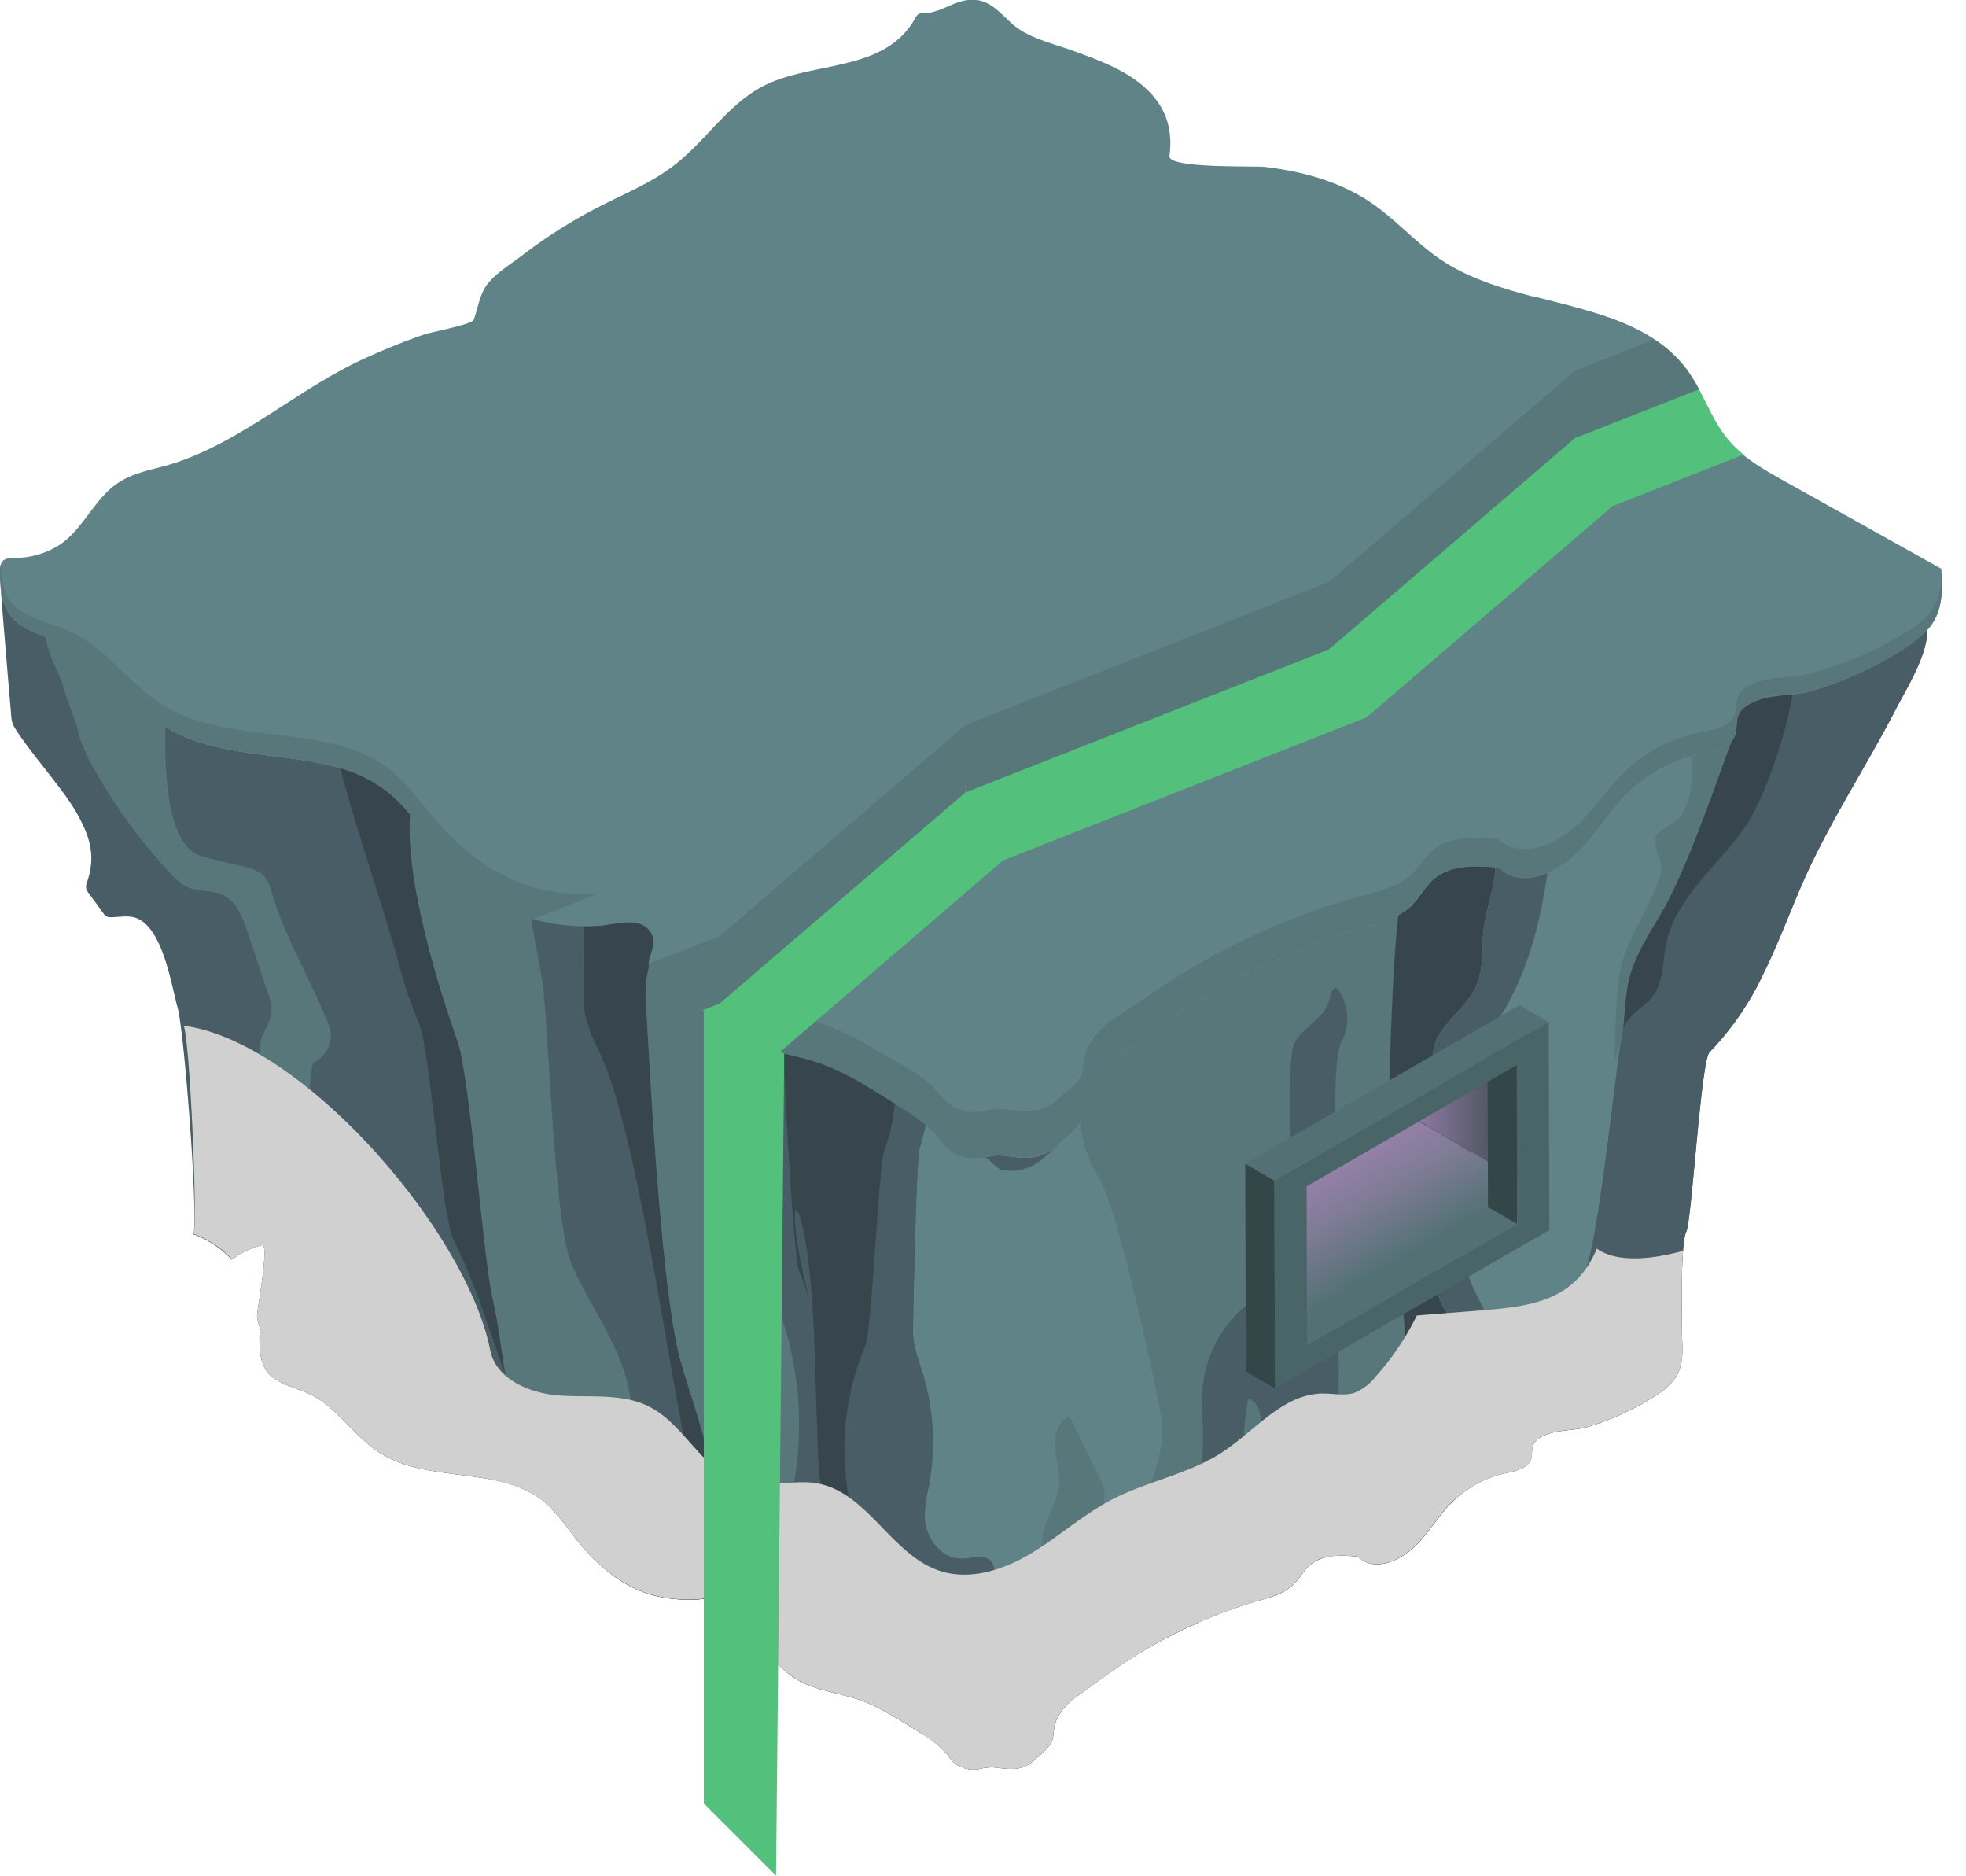 <svg xmlns="http://www.w3.org/2000/svg" xmlns:xlink="http://www.w3.org/1999/xlink" viewBox="0 0 473.68 451.83"><defs><style>.cls-1{fill:none;}.cls-2{isolation:isolate;}.cls-3{fill:#485d65;}.cls-4{fill:#608387;}.cls-5{fill:#36464c;}.cls-6,.cls-7{fill:#57777a;}.cls-7,.cls-9{mix-blend-mode:screen;}.cls-8{fill:#d0d0d0;mix-blend-mode:multiply;}.cls-10{fill:url(#linear-gradient);}.cls-11{fill:url(#linear-gradient-2);}.cls-12{fill:#334648;}.cls-13{fill:#537174;}.cls-14{fill:#4a6568;}.cls-15{clip-path:url(#clip-path);}.cls-16{fill:#53c17b;}.cls-17{fill:#294b6a;}</style><linearGradient id="linear-gradient" x1="339.16" y1="302.34" x2="322.11" y2="272.81" gradientUnits="userSpaceOnUse"><stop offset="0" stop-color="#537174"/><stop offset="0.05" stop-color="#587278"/><stop offset="0.46" stop-color="#7e7b95"/><stop offset="0.79" stop-color="#9580a7"/><stop offset="1" stop-color="#9d82ae"/></linearGradient><linearGradient id="linear-gradient-2" x1="369.5" y1="266.05" x2="337.1" y2="266.05" gradientUnits="userSpaceOnUse"><stop offset="0.05" stop-color="#334648"/><stop offset="1" stop-color="#9d82ae"/></linearGradient><clipPath id="clip-path" transform="translate(0 -0.05)"><path class="cls-1" d="M225,2.87a8.71,8.71,0,0,1-2.16.29,3,3,0,0,0-1.2.14,2.53,2.53,0,0,0-1,1.19c-7.69,13.63-26.16,9.85-38.07,17.08-7.74,4.7-12.82,12.76-20,18.29-5.3,4.09-11.58,6.66-17.55,9.69a122.29,122.29,0,0,0-18.8,11.84c-2.76,2.11-6.89,4.61-8.88,7.49-1.51,2.17-2,5.36-3,8.19-.37,1.07-10.52,3-11.79,3.46-5,1.71-9.83,3.69-14.61,5.87-16.7,7.65-30.44,21-48.12,25.87-3.8,1-7.78,1.82-11.07,4C23,120,20.4,127.1,14.87,131A20.14,20.14,0,0,1,3.43,134.4,3.81,3.81,0,0,0,.88,135a3.27,3.27,0,0,0-.74,2.52C.18,150.13,4.84,151,15,154.9c9.94,3.79,15.7,14.2,24.64,19.95C55.69,185.16,79,179,93.78,191c4.25,3.48,7.31,8.15,10.73,12.45,6.45,8.11,14.69,15.26,24.66,18.11a47.08,47.08,0,0,0,15,1.47c3.88-.18,10.06-2.61,12.77,1.55,2.49,3.8-3.15,7.06,1.22,11.1a17.25,17.25,0,0,0,4.05,2.32c5.27,2.71,8.92,7.8,13.92,11,6.44,4.11,14.44,4.7,21.64,7.25,6.65,2.35,12.51,6.35,18.5,10,3.82,2.32,7.68,4.8,10.4,8.41,2.58,3.43,5.8,4.92,10,4.27,2-.31,3.22-.81,5.31-.54,6.18.8,9.28,1.18,14-3.39,1.43-1.38,3.41-2.81,4.38-4.53,1.21-2.12.66-4.69,1.52-6.91a17.22,17.22,0,0,1,5.82-7.7c6-4.23,12-8.78,18.25-12.8a161.57,161.57,0,0,1,42.6-19.48c4.15-1.21,8.56-2.36,11.64-5.39,2-2,3.3-4.6,5.43-6.43,4.15-3.56,10.26-3.23,15.7-2.7,4.66,4.69,12.06,2.11,17.18-2.07s8.37-10.21,12.93-15a36.29,36.29,0,0,1,16.91-10c2.83-.74,7.12-1.2,9.15-3.57s0-5.28,2.66-7.67c4.21-3.83,11.6-2.82,16.72-4.35a87.17,87.17,0,0,0,21.72-9.89c3.12-2,6.22-4.27,7.88-7.56,1.85-3.64,1.66-7.94,1.43-12L430,115.87c-5-2.81-10.22-5.73-13.86-10.21-3.89-4.77-5.71-10.93-9.27-16-12.8-18.08-41-14.76-59.45-27-6-4-10.81-9.59-16.75-13.68-7.63-5.25-16.7-7.68-25.8-8.76-2.48-.3-23.45.42-23-2.64.83-6.2-.68-11.49-5.38-15.94s-11.12-6.89-17.28-9.16c-5-1.85-11.3-3.2-15.14-6.62S237.87-1,232.05.29C229.6.85,227.35,2.26,225,2.87Z"/></clipPath></defs><title>verden_01</title><g class="cls-2"><g id="Layer_2" data-name="Layer 2"><g id="COLORS"><path class="cls-3" d="M460.14,155.42l-.25.17-1.48,1a87.87,87.87,0,0,1-21.72,9.89c-5.13,1.53-12.52.51-16.73,4.35a4.3,4.3,0,0,0-.58.65l-.09.12a4.55,4.55,0,0,0-.38.67c-.9,2,.11,4.22-1.6,6.22-2,2.38-6.33,2.83-9.16,3.58a36.19,36.19,0,0,0-16.9,10c-4.57,4.79-7.81,10.82-12.93,15s-12.52,6.75-17.18,2.06c-5.44-.53-11.55-.86-15.7,2.7-2.14,1.83-3.43,4.46-5.43,6.43-3.09,3-7.49,4.19-11.65,5.39a161.89,161.89,0,0,0-42.6,19.48c-6.22,4-12.26,8.57-18.24,12.8a17,17,0,0,0-5.82,7.63c-.87,2.22-.32,4.79-1.52,6.91-1,1.72-3,3.15-4.38,4.53-4.69,4.57-7.8,4.19-14,3.39-2.1-.27-3.34.23-5.31.54-4.19.65-7.41-.84-10-4.27-2.71-3.61-6.57-6.09-10.4-8.41-6-3.64-11.84-7.64-18.49-10-1.63-.58-3.3-1-5-1.41h0c-2.95-.77-5.94-1.43-8.83-2.32l-.22-.07q-1.11-.34-2.19-.75c-.24-.08-.47-.18-.7-.27-.59-.23-1.18-.49-1.75-.75l-.7-.33A24,24,0,0,1,176,249c-5-3.19-8.66-8.28-13.93-11a17.36,17.36,0,0,1-4-2.33,6.17,6.17,0,0,1-.79-.86l-.18-.26a4.46,4.46,0,0,1-.34-.59c-.05-.09-.09-.19-.13-.28a4.69,4.69,0,0,1-.17-.58,2.1,2.1,0,0,1-.06-.24,4.25,4.25,0,0,1-.05-.79s0-.06,0-.09a5.56,5.56,0,0,1,.08-.7l.06-.29.12-.51c0-.11.06-.22.1-.33l.15-.48c.1-.34.21-.67.31-1h0a4.56,4.56,0,0,0-.33-4.09c-2.72-4.16-8.89-1.72-12.78-1.55a47,47,0,0,1-15-1.47c-10-2.85-18.22-10-24.67-18.11-3.42-4.3-6.48-9-10.73-12.44C78.89,179,55.55,185.2,39.53,174.9c-8.94-5.75-14.7-16.17-24.63-20S.41,150.22,0,138.93c-.16,0,2.21,27.72,2.74,34a5.54,5.54,0,0,0,.83,2.47c3.73,6,11.38,14.41,14.62,20,3.38,5.83,5,10.63,2.8,17.09a3.05,3.05,0,0,0-.24,1.54,3.09,3.09,0,0,0,.61,1.16L24.88,220a2.47,2.47,0,0,0,.82.82,2.31,2.31,0,0,0,.94.17c2.18,0,4.48-.57,6.48.31,6.19,2.73,8.19,16.1,9.71,21.66s4.9,48.72,3.81,54.42a24.28,24.28,0,0,1,9.21,6.1A19.63,19.63,0,0,1,63.14,300c1.83-.44-1.28,16.18-1.21,17A11.21,11.21,0,0,0,63,320.86a2.51,2.51,0,0,0-.48,1.77c0,9.22,3.45,9.86,10.91,12.71,7.28,2.78,11.5,10.41,18,14.62,11.74,7.56,28.84,3,39.65,11.84,3.12,2.54,5.36,6,7.86,9.12,4.73,5.94,10.77,11.18,18.08,13.27a34.43,34.43,0,0,0,11,1.07c2.85-.12,7.38-1.91,9.37,1.14,1.82,2.79-2.31,5.18.89,8.13a13,13,0,0,0,3,1.71c3.87,2,6.55,5.71,10.21,8.05,4.71,3,10.58,3.44,15.86,5.31,4.87,1.73,9.16,4.65,13.55,7.32,2.8,1.7,5.63,3.52,7.62,6.17a7.17,7.17,0,0,0,7.32,3.12,11.72,11.72,0,0,1,3.89-.39c4.52.58,6.8.86,10.23-2.48a17.13,17.13,0,0,0,3.21-3.33c.88-1.55.48-3.43,1.12-5.06a12.53,12.53,0,0,1,4.26-5.64c4.38-3.1,8.81-6.44,13.37-9.38a118.8,118.8,0,0,1,31.22-14.28c3-.88,6.27-1.73,8.53-3.95,1.47-1.44,2.41-3.37,4-4.71,3-2.61,7.52-2.36,11.5-2,3.42,3.44,8.84,1.55,12.59-1.51s6.13-7.48,9.47-11a26.71,26.71,0,0,1,12.39-7.31c2.08-.54,5.22-.88,6.71-2.62s0-3.86,1.95-5.61a6.61,6.61,0,0,1,1.74-1.11c2.58-1.22,5.93-1.22,8.78-1.7l.32-.05q.74-.14,1.41-.33a64,64,0,0,0,15.92-7.25c2.28-1.44,4.55-3.13,5.77-5.54,1.35-2.67,1.22-5.82,1.05-8.8,0-3.54-.5-22.34,1.06-25.51,1.28-2.62,3.51-41.08,5.57-43.14a70.11,70.11,0,0,0,13-18.94c3.21-6.5,5.81-13.35,8.76-20.3,6.47-15.23,15.57-28.79,23.16-43.45,2.65-5.12,7.59-12.91,7.57-19.11A23.16,23.16,0,0,1,460.14,155.42Z" transform="translate(0 -0.05)"/><path class="cls-4" d="M224.81,2.92a8.65,8.65,0,0,1-2.16.29,2.86,2.86,0,0,0-1.2.14,2.55,2.55,0,0,0-1,1.18c-7.68,13.63-26.16,9.86-38.07,17.09-7.74,4.69-12.82,12.76-20,18.28-5.3,4.09-11.58,6.67-17.55,9.7A122.23,122.23,0,0,0,126,61.43c-2.76,2.12-6.89,4.61-8.88,7.49-1.5,2.17-2,5.37-3,8.2-.38,1.07-10.53,3-11.8,3.46-5,1.71-9.83,3.69-14.6,5.87-16.71,7.64-30.45,21-48.12,25.87-3.8,1-7.78,1.82-11.08,4-5.67,3.72-8.31,10.85-13.84,14.76A20.14,20.14,0,0,1,3.3,134.45a3.73,3.73,0,0,0-2.56.62A3.35,3.35,0,0,0,0,137.59c0,12.59,4.71,13.47,14.9,17.35,9.93,3.79,15.69,14.21,24.63,20,16,10.3,39.36,4.1,54.11,16.15,4.25,3.47,7.31,8.14,10.73,12.44,6.45,8.12,14.7,15.26,24.67,18.11a47,47,0,0,0,15,1.47c3.89-.17,10.06-2.61,12.78,1.55,2.48,3.81-3.16,7.07,1.22,11.1a17.36,17.36,0,0,0,4,2.33c5.27,2.71,8.93,7.8,13.93,11,6.43,4.11,14.44,4.7,21.64,7.24,6.65,2.36,12.5,6.36,18.49,10,3.83,2.33,7.69,4.8,10.4,8.42,2.58,3.43,5.8,4.92,10,4.26,2-.31,3.21-.81,5.31-.53,6.17.8,9.28,1.17,14-3.39,1.42-1.39,3.4-2.81,4.38-4.53,1.2-2.13.65-4.69,1.52-6.91a17.23,17.23,0,0,1,5.82-7.71c6-4.23,12-8.77,18.24-12.8a161.89,161.89,0,0,1,42.6-19.48c4.16-1.2,8.56-2.36,11.65-5.39,2-2,3.29-4.6,5.43-6.43,4.15-3.56,10.26-3.23,15.7-2.7,4.66,4.69,12.05,2.12,17.18-2.06s8.36-10.21,12.93-15a36.19,36.19,0,0,1,16.9-10c2.83-.75,7.13-1.2,9.16-3.58s0-5.27,2.65-7.66c4.21-3.84,11.6-2.82,16.73-4.35a87.87,87.87,0,0,0,21.72-9.89c3.11-2,6.21-4.27,7.88-7.56,1.84-3.65,1.66-7.94,1.42-12L429.9,115.92c-5-2.82-10.22-5.73-13.87-10.21-3.89-4.78-5.7-10.93-9.26-16-12.81-18.08-41-14.75-59.46-27-6-4-10.8-9.59-16.75-13.68-7.63-5.25-16.7-7.69-25.8-8.77-2.48-.29-23.45.43-23-2.63.83-6.21-.69-11.49-5.39-16s-11.11-6.89-17.27-9.15c-5.05-1.86-11.3-3.2-15.15-6.62-3.7-3.3-6.18-6.92-12-5.58C229.46.9,227.21,2.31,224.81,2.92Z" transform="translate(0 -0.05)"/><path class="cls-3" d="M382.5,343.78a64,64,0,0,0,15.92-7.25c2.28-1.44,4.55-3.13,5.77-5.54a10,10,0,0,0,.87-2.73c.08-1.93.15-3.92.18-6.07,0-3.54-.5-22.34,1.06-25.51,1.28-2.62,3.51-41.08,5.57-43.14a70.11,70.11,0,0,0,13-18.94c3.21-6.5,5.81-13.35,8.76-20.3,6.47-15.23,15.57-28.79,23.16-43.45,2.65-5.12,7.59-12.91,7.57-19.11a27.48,27.48,0,0,1-6,4.83,87.87,87.87,0,0,1-21.72,9.89c-5.13,1.53-12.52.51-16.73,4.35-2.61,2.39-.52,5.17-2.65,7.66-.74.87-9.78,28.88-16.68,40.88-3.16,5.47-6.82,10.82-8.24,17-1,4.43-.82,9.07-1.69,13.53-1.43,7.39-5.67,50.31-9,57-6.43,12.84-7.37,25.75-9.68,39C375.11,344.38,379.37,344.71,382.5,343.78Z" transform="translate(0 -0.05)"/><path class="cls-5" d="M351,360.84l4.29-20c1.53-7.13,2.7-15.6-2.39-20.83-1.47-1.5-3.36-2.6-4.61-4.29a15.23,15.23,0,0,1-2.12-5.48c-1.94-8-3.76-53.42.37-60.56,2.62-4.51,7.34-7.66,9.36-12.48,1.46-3.49,1.3-7.41,1.46-11.19.24-5.69,2.72-11.42,3-17l.85.07c-5.44-.53-11.55-.86-15.7,2.7-2.14,1.83-3.43,4.46-5.43,6.43a13.9,13.9,0,0,1-3.13,2.27c-1.68,13-3.3,62.27-1.74,75.71,1.36,11.78,4.69,23.59,2.89,35.31-1.65,10.76-7.47,20.36-11.41,30.5a89.62,89.62,0,0,0-3.89,12.78,40.32,40.32,0,0,1,4.41.23c3.42,3.44,8.84,1.55,12.59-1.51s6.13-7.48,9.47-11c.57-.59,1.16-1.14,1.78-1.67Z" transform="translate(0 -0.05)"/><path class="cls-4" d="M372,345.86c2.31-13.21,3.25-26.12,9.68-39,3.36-6.73,7.6-49.65,9-57,.87-4.46.66-9.1,1.69-13.53,1.42-6.16,5.08-11.51,8.24-17,6.9-12,15.94-40,16.68-40.88-2,2.38-6.33,2.83-9.16,3.58a36.19,36.19,0,0,0-16.9,10c-4.57,4.79-7.81,10.82-12.93,15s-12.52,6.75-17.18,2.06l-.85-.07c-.23,5.53-2.71,11.26-3,17-.16,3.78,0,7.7-1.46,11.19-2,4.82-6.74,8-9.36,12.48-4.13,7.14-2.31,52.55-.37,60.56a15.23,15.23,0,0,0,2.12,5.48c1.25,1.69,3.14,2.79,4.61,4.29,5.09,5.23,3.92,13.7,2.39,20.83l-4.29,20a26.58,26.58,0,0,1,10.61-5.64c2.08-.54,5.22-.88,6.71-2.62s0-3.86,1.95-5.61a6.61,6.61,0,0,1,1.74-1.11Z" transform="translate(0 -0.05)"/><path class="cls-6" d="M322.73,374.78A89.62,89.62,0,0,1,326.62,362c3.94-10.14,9.76-19.74,11.41-30.5,1.8-11.72-1.53-23.53-2.89-35.31-1.56-13.44.06-62.69,1.74-75.71a40.93,40.93,0,0,1-8.52,3.12,161.89,161.89,0,0,0-42.6,19.48c-6.22,4-12.26,8.57-18.24,12.8a17,17,0,0,0-5.82,7.63c-.85,2.19-.35,4.7-1.47,6.8a31.79,31.79,0,0,0,4.36,13.14c4.83,7.57,13.74,49.45,15.3,58.29.78,4.44-.5,8.95-1.77,13.27l-5,16.95q-1.32,4.52-2.65,9-1.71,5.86-3.44,11.71-1.95,6.66-3.91,13.32c2.88-2.08,5.8-4.16,8.77-6.08a118.8,118.8,0,0,1,31.22-14.28c3-.88,6.27-1.73,8.53-3.95,1.47-1.44,2.41-3.37,4-4.71,1.94-1.67,4.48-2.16,7.09-2.21Z" transform="translate(0 -0.05)"/><path class="cls-4" d="M263.14,406q2-6.66,3.91-13.32,1.72-5.85,3.44-11.71,1.33-4.5,2.65-9l5-16.95c1.27-4.32,2.55-8.83,1.77-13.27-1.56-8.84-10.47-50.72-15.3-58.29a31.79,31.79,0,0,1-4.36-13.14l-.05.11c-1,1.72-3,3.15-4.38,4.53-4.69,4.57-7.8,7.83-14,7-2.1-.27-3.34-3.41-5.31-3.1-4.19.65-7.41-.84-10-4.27a22.3,22.3,0,0,0-3.42-3.58c-.49,2-1,3.89-1.52,5.6-.8,2.53-1.6,41.64-1.59,44.3,0,3.29,1.27,6.44,2.24,9.59A57.41,57.41,0,0,1,223.81,358a34.71,34.71,0,0,0-1,7.69c.2,5,4.15,10.05,9.11,9.84,2.41-.1,5.33-1.2,6.89.64,1.09,1.28.7,3.21.31,4.85a59.94,59.94,0,0,0-.08,27l-14.87-.08a12.74,12.74,0,0,1-2.36,9.54,23.76,23.76,0,0,1,6.74,5.62,7.17,7.17,0,0,0,7.32,3.12,11.72,11.72,0,0,1,3.89-.39c4.52.58,6.8.86,10.23-2.48a17.13,17.13,0,0,0,3.21-3.33c.88-1.55.48-3.43,1.12-5.06a12.53,12.53,0,0,1,4.26-5.64c1.53-1.08,3.06-2.19,4.6-3.3Z" transform="translate(0 -0.05)"/><path class="cls-3" d="M224.13,407.93,239,408a59.94,59.94,0,0,1,.08-27c.39-1.64.78-3.57-.31-4.85-1.56-1.84-4.48-.74-6.89-.64-5,.21-8.91-4.88-9.11-9.84a34.71,34.71,0,0,1,1-7.69,57.41,57.41,0,0,0-1.57-27.46c-1-3.15-2.23-6.3-2.24-9.59,0-2.66.79-41.77,1.59-44.3.53-1.71,1-3.61,1.52-5.6a51,51,0,0,0-7-4.83c-6-3.64-11.84-7.64-18.49-10-4.56-1.61-9.43-2.37-14-3.8,0,2.27-.05,41-.07,43.25a44.81,44.81,0,0,0,.53,9.12,61.3,61.3,0,0,0,3.22,9.52,81.73,81.73,0,0,1,4.6,39c-.6,4.7-1.58,9.6,0,14.06,1.32,3.66,4.22,6.49,6.43,9.69A29.23,29.23,0,0,1,203,398.41c-5-.19-11.19.49-14.25,3.83a24.28,24.28,0,0,0,2.7,2.05c4.71,3,10.58,3.44,15.86,5.31,4.87,1.73,9.16,4.65,13.55,7.32l.88.55A12.74,12.74,0,0,0,224.13,407.93Z" transform="translate(0 -0.05)"/><path class="cls-6" d="M203,398.41a29.23,29.23,0,0,0-4.69-21.33c-2.21-3.2-5.11-6-6.43-9.69-1.6-4.46-.62-9.36,0-14.06a81.73,81.73,0,0,0-4.6-39,61.3,61.3,0,0,1-3.22-9.52,44.81,44.81,0,0,1-.53-9.12c0-2.27,0-41,.07-43.25A31,31,0,0,1,176,249c-5-3.19-8.66-8.28-13.93-11a17.36,17.36,0,0,1-4-2.33,4.83,4.83,0,0,1-1.67-2.8l0,.09a27.51,27.51,0,0,0-.65,9.54c.92,16.59,3.72,69.52,8.34,85.48,3.25,11.26,7.42,22.37,8.58,34,.66,6.72.32,13.61,2.09,20.13.24.9.52,1.8.77,2.7a3.66,3.66,0,0,1,2,1.5c1.82,2.79-2.31,5.18.89,8.13a13,13,0,0,0,3,1.71c2.86,1.47,5.07,3.89,7.51,6C191.84,398.9,198,398.22,203,398.41Z" transform="translate(0 -0.05)"/><path class="cls-6" d="M175.46,384.9c-.25-.9-.53-1.8-.77-2.7-1.77-6.52-1.43-13.41-2.09-20.13-1.16-11.67-5.33-22.78-8.58-34-4.62-16-7.42-68.89-8.34-85.48a27.51,27.51,0,0,1,.65-9.54l0-.09a.29.29,0,0,1,0,.09.3.3,0,0,0,0-.1,4.25,4.25,0,0,1-.05-.79s0-.06,0-.09a5.56,5.56,0,0,1,.08-.7l.06-.29.12-.51c0-.11.06-.22.1-.33l.15-.48c.1-.34.21-.67.31-1h0a4.56,4.56,0,0,0-.33-4.09c-2.72-4.16-8.89-1.72-12.78-1.55a47,47,0,0,1-15-1.47c-10-2.85-18.22-10-24.67-18.11-1.88-2.37-3.66-4.84-5.59-7.18-1.23,17.53,8.39,45.86,11.46,54.64,2.89,8.27,6.32,52.83,8.32,61.36,2.59,11,2.75,22.67,6.77,33.28,2.32,6.15,5.9,11.91,7.85,18.13,2.12,2.21,3.89,4.78,5.81,7.2,4.73,5.94,10.77,11.18,18.08,13.27a34.43,34.43,0,0,0,11,1.07c2.21-.09,5.41-1.17,7.67-.25Z" transform="translate(0 -0.05)"/><path class="cls-7" d="M467.72,137.07c.09,3-.11,6.07-1.55,8.73-1.66,3.09-4.76,5.25-7.88,7.1a90.2,90.2,0,0,1-21.7,9.29c-5.12,1.43-12.51.48-16.72,4.08-2.61,2.24-.53,4.86-2.65,7.2s-6.33,2.65-9.15,3.35a36.85,36.85,0,0,0-16.9,9.37c-4.57,4.49-7.81,10.14-12.93,14.07s-12.51,6.34-17.17,1.94c-5.43-.5-11.54-.81-15.69,2.53-2.13,1.72-3.42,4.19-5.42,6-3.09,2.84-7.49,3.93-11.65,5.06a166.77,166.77,0,0,0-42.57,18.28c-6.23,3.78-12.26,8-18.24,12a16.33,16.33,0,0,0-5.82,7.23c-.86,2.09-.31,4.49-1.52,6.49-1,1.61-3,2.95-4.37,4.25-4.69,4.29-7.8,3.93-14,3.18-2.1-.25-3.34.22-5.31.5a10,10,0,0,1-10-4c-2.72-3.39-6.57-5.71-10.4-7.9-6-3.41-11.84-7.16-18.49-9.37-7.19-2.39-15.19-2.95-21.63-6.8-5-3-8.64-7.78-13.91-10.32a17.62,17.62,0,0,1-4-2.18,7,7,0,0,1-.61-.61c.14,3-3,5.8.57,9.12a17.36,17.36,0,0,0,4,2.33c5.27,2.71,8.93,7.8,13.93,11,6.43,4.11,14.44,4.7,21.64,7.24,6.65,2.36,12.5,6.36,18.49,10,3.83,2.33,7.69,4.8,10.4,8.42,2.58,3.43,5.8,4.92,10,4.26,2-.31,3.21-.81,5.31-.53,6.17.8,9.28,1.17,14-3.39,1.42-1.39,3.4-2.81,4.38-4.53,1.2-2.13.65-4.69,1.52-6.91a17.23,17.23,0,0,1,5.82-7.71c6-4.23,12-8.77,18.24-12.8a161.89,161.89,0,0,1,42.6-19.48c4.16-1.2,8.56-2.36,11.65-5.39,2-2,3.29-4.6,5.43-6.43,4.15-3.56,10.26-3.23,15.7-2.7,4.66,4.69,12.05,2.12,17.18-2.06s8.36-10.21,12.93-15a36.19,36.19,0,0,1,16.9-10c2.83-.75,7.13-1.2,9.16-3.58s0-5.27,2.65-7.66c4.21-3.84,11.6-2.82,16.73-4.35a87.87,87.87,0,0,0,21.72-9.89c3.11-2,6.21-4.27,7.88-7.56C468.12,145.39,468,141.13,467.72,137.07Z" transform="translate(0 -0.05)"/><path class="cls-7" d="M156.85,216.79c-2.72-3.91-8.89-1.62-12.78-1.46a50,50,0,0,1-15-1.38c-10-2.67-18.21-9.38-24.66-17-3.41-4-6.47-8.42-10.72-11.68C79,174,55.64,179.78,39.63,170.11c-8.94-5.4-14.69-15.17-24.62-18.73S.47,146.93.15,136.15A5.78,5.78,0,0,0,0,137.59c0,12.59,4.71,13.47,14.9,17.35,9.93,3.79,15.69,14.21,24.63,20,16,10.3,39.36,4.1,54.11,16.15,4.25,3.47,7.31,8.14,10.73,12.44,6.45,8.12,14.7,15.26,24.67,18.11a47,47,0,0,0,15,1.47c3.69-.16,9.43-2.35,12.33,1C156.3,221.59,158.61,219.32,156.85,216.79Z" transform="translate(0 -0.05)"/><path class="cls-3" d="M345.44,211.78l-.08.09h0Z" transform="translate(0 -0.05)"/><path class="cls-3" d="M338,374.72l-.07,0Z" transform="translate(0 -0.05)"/><path class="cls-3" d="M372.85,210.35c-4.12,1.75-8.55,1.92-11.71-1.27l-.85-.07c-.23,5.53-2.71,11.26-3,17-.16,3.78,0,7.7-1.46,11.19-2,4.82-6.74,8-9.36,12.48-4.13,7.14-2.31,52.55-.37,60.56a15.23,15.23,0,0,0,2.12,5.48c1.25,1.69,3.14,2.79,4.61,4.29,5.09,5.23,3.92,13.7,2.39,20.83l-4.29,20h0c-.62.53-1.21,1.08-1.78,1.67a26.82,26.82,0,0,1,5.26-4.23q2.48-12.57,5-25.14a31.28,31.28,0,0,0,.89-9.12c-.79-7.88-7.41-14.36-7.8-22.27s5.28-50.83,9.37-57.48C368.17,234,371.07,222.32,372.85,210.35Z" transform="translate(0 -0.05)"/><path class="cls-3" d="M172.6,362.07c-1.16-11.67-5.33-22.78-8.58-34-4.62-16-7.42-68.89-8.34-85.48a27.51,27.51,0,0,1,.65-9.54l0-.09a.29.29,0,0,1,0,.09.3.3,0,0,0,0-.1,4.25,4.25,0,0,1-.05-.79s0-.06,0-.09a5.56,5.56,0,0,1,.08-.7l.06-.29.12-.51c0-.11.06-.22.1-.33l.15-.48c.1-.34.21-.67.31-1h0a4.56,4.56,0,0,0-.33-4.09c-2.72-4.16-8.89-1.72-12.78-1.55a47,47,0,0,1-15-1.47c-.32-.09-.64-.2-.95-.3.69,5.5,2.12,11.22,2.77,16.18,1.36,10.34,2.76,57.27,6.83,66.86,3.54,8.34,9,15.79,12.14,24.3a48.3,48.3,0,0,1,.31,32.23c-1,2.92-2.31,5.77-2.84,8.82a31.19,31.19,0,0,0,.17,9.59,29.73,29.73,0,0,0,9.6,4.91,34.43,34.43,0,0,0,11,1.07c.95,0,2.08-.26,3.25-.43.88-2.09,1.78-4.18,2.62-6.29C173,373.13,173.14,367.55,172.6,362.07Z" transform="translate(0 -0.05)"/><path class="cls-5" d="M399.29,185.72c.57-.33,1.15-.65,1.74-.95C400.44,185.07,399.86,185.39,399.29,185.72Z" transform="translate(0 -0.05)"/><path class="cls-5" d="M401.82,184.39c.43-.2.85-.4,1.28-.58C402.67,184,402.25,184.19,401.82,184.39Z" transform="translate(0 -0.05)"/><path class="cls-5" d="M406,182.69c.71-.23,1.42-.45,2.14-.64C407.43,182.24,406.72,182.46,406,182.69Z" transform="translate(0 -0.05)"/><path class="cls-5" d="M403.91,183.47c.47-.19.93-.36,1.4-.53C404.84,183.11,404.38,183.28,403.91,183.47Z" transform="translate(0 -0.05)"/><path class="cls-5" d="M397.47,186.85l.75-.48Z" transform="translate(0 -0.05)"/><path class="cls-5" d="M420,170.81a4.3,4.3,0,0,0-.58.65l-.09.12a4.55,4.55,0,0,0-.38.67c-.9,2,.11,4.22-1.6,6.22-.74.87-9.78,28.88-16.68,40.88-3.16,5.47-6.82,10.82-8.24,17-.87,3.76-.86,7.66-1.36,11.48a11.69,11.69,0,0,1,1.72-2.72c1.59-1.85,3.83-3.07,5.33-5,2.72-3.48,2.44-8.34,3.33-12.68,2.34-11.41,12.78-19,19.33-28.67,3.06-4.48,8.89-18.51,11.12-31.43C427.59,167.8,423,168.07,420,170.81Z" transform="translate(0 -0.05)"/><path class="cls-5" d="M395.75,188.07l.61-.46Z" transform="translate(0 -0.05)"/><path class="cls-5" d="M174.69,382.2c-1.77-6.52-1.43-13.41-2.09-20.13-1.16-11.67-5.33-22.78-8.58-34-4.62-16-7.42-68.89-8.34-85.48a27.51,27.51,0,0,1,.65-9.54l0-.09a.29.29,0,0,1,0,.09.3.3,0,0,0,0-.1,4.25,4.25,0,0,1-.05-.79s0-.06,0-.09a5.56,5.56,0,0,1,.08-.7l.06-.29.12-.51c0-.11.06-.22.1-.33l.15-.48c.1-.34.21-.67.31-1h0a4.56,4.56,0,0,0-.33-4.09c-2.72-4.16-8.89-1.72-12.78-1.55q-1.69.08-3.39.06c.16,3.5.19,7,.19,10.55-.15,3.68-.48,7.41.27,11a39.47,39.47,0,0,0,3.34,8.66c9.39,19.94,16.67,77.32,21.67,98.78a71.59,71.59,0,0,1,2.33,15.91,40.41,40.41,0,0,1-3.84,17.22c1.15,0,2.31,0,3.45,0,2.21-.09,5.41-1.17,7.67-.25l-.26-.11C175.21,384,174.93,383.1,174.69,382.2Z" transform="translate(0 -0.05)"/><path class="cls-6" d="M264.83,355.85q-3.56-7.31-7.13-14.61c-2.67,1.08-3.66,4.41-3.49,7.28s1.15,5.69,1,8.56c-.36,6-5.64,11.61-3.73,17.3.48,1.41,1.39,2.7,1.56,4.19a9.45,9.45,0,0,1-1.15,4.57,58.74,58.74,0,0,0-4.46,17.72c-.53,5.85-.41,12.38-4.42,16.67-3.6,3.86-9.16,4.47-14.49,5.55h0a7.17,7.17,0,0,0,7.32,3.12,11.72,11.72,0,0,1,3.89-.39c4.52.58,6.8.86,10.23-2.48a17.13,17.13,0,0,0,3.21-3.33c.88-1.55.48-3.43,1.12-5.06a13,13,0,0,1,3.35-4.88c0-2.38.06-4.76.11-7.14a82.2,82.2,0,0,1,.73-11.31,101.27,101.27,0,0,1,3.21-12.55q2.31-7.92,4-16a11,11,0,0,0,.36-3.77A11.35,11.35,0,0,0,264.83,355.85Z" transform="translate(0 -0.05)"/><path class="cls-3" d="M322.07,238c-1.23,0-1.51,1.69-1.78,2.9-1,4.38-6.27,6.37-8.39,10.34-2.54,4.76.13,47.25-1.49,52.4s-7,8-11.05,11.63a29.16,29.16,0,0,0-9.54,18.45c-.74,6.79.92,13.8-.73,20.43-.88,3.57-2.68,6.83-4.15,10.2-4.33,9.93-5.72,20.78-6.44,31.66,3.36-1.88,6.82-3.59,10.35-5.13.36-2.12.71-4.24,1.07-6.36,1.51-9,3.81-19.14,11.75-23.6a49.87,49.87,0,0,1-.91-23.94c2.49.73,3.25,3.95,2.89,6.51s-1.4,5.16-.79,7.68,2.77,4.43,3.58,6.91a13.9,13.9,0,0,1,.19,5.75q-1.14,10.74-2.29,21.5c2.66-.78,5.36-1.67,7.32-3.6,1.47-1.44,2.41-3.37,4-4.71a8.57,8.57,0,0,1,3.68-1.8q2.1-9.58,3.81-19.24c.27-1.51.51-3.16-.25-4.5-.53-.9-1.45-1.53-1.94-2.45-.71-1.35-.34-3,0-4.47,2.63-11.56,1.65-22.41-.36-33.92-.75-4.25.57-6.09,1.09-10,.69-5.25-1.32-44.51,1.46-49.53A12.12,12.12,0,0,0,322.07,238Z" transform="translate(0 -0.05)"/><path class="cls-5" d="M213,277.52a48.21,48.21,0,0,0,2.58-11.65c-5.8-3.55-11.5-7.38-18-9.66-2.83-1-5.77-1.63-8.69-2.36-.08,5.4,2.28,48.7,3.63,52.42a77,77,0,0,1,2.64,7.47c-8.19-32.17-.25-29.89,1.05,10q.42,12.62.83,25.23c.25,7.76,1,16.5,6.89,21.51,2.1-.31,2-3.34,1.52-5.4a64.38,64.38,0,0,1,3.07-40.93C210,320.73,211.74,281,213,277.52Z" transform="translate(0 -0.05)"/><path class="cls-6" d="M95.59,338.74c-3.61-2.59-5.54-6.69-9.06-9.24a130.39,130.39,0,0,1-13.68-10.7,6,6,0,0,1-1.29-1.52,6.49,6.49,0,0,1-.39-3.45A57,57,0,0,0,70,298.47,4,4,0,0,1,70,296a3.75,3.75,0,0,1,1.72-1.57c1.25-.71,2.53-37.81,3.83-38.41a7.22,7.22,0,0,0,3.6-9.26c-4.25-10.66-10.32-20.54-13.58-31.4a10,10,0,0,0-2.17-4.5,9.41,9.41,0,0,0-4.43-2c-3.47-.86-7-1.59-10.43-2.58-10-2.87-8.53-28.2-8.72-30.8,0-.16,0-.32,0-.48l0,0-.26-.15c-8.94-5.75-14.7-16.17-24.63-20l-2.63-1a115.33,115.33,0,0,0,6.36,21.21c5.29,13,13,25.76,22.91,35.7a12.36,12.36,0,0,0,3.35,2.77c2.71,1.34,6.06.69,8.79,2,3.31,1.55,4.77,5.37,5.93,8.82l4.89,14.63a12.21,12.21,0,0,1,.91,4.67c-.21,2.85-2.38,5.23-2.84,8.05-.3,1.82.13,40.1.39,41.92a32.66,32.66,0,0,1,.21,6.32c1.75-.19-1.31,16.18-1.24,17A11.21,11.21,0,0,0,63,320.86a2.51,2.51,0,0,0-.48,1.77c0,9.22,3.45,9.86,10.91,12.71,7.28,2.78,11.5,10.41,18,14.62,7.62,4.9,17.47,4.72,26.42,6.39A22.68,22.68,0,0,0,118,354C114.24,343.48,103.79,344.62,95.59,338.74Z" transform="translate(0 -0.05)"/><path class="cls-5" d="M118.56,312.31c-2-8.53-5.43-53.09-8.32-61.36-3.07-8.78-12.69-37.11-11.46-54.64a35.94,35.94,0,0,0-5.14-5.26A33.16,33.16,0,0,0,82,185.12c4,15.33,9.48,30.64,13.69,45.63A111.76,111.76,0,0,0,101,246.66c2.37,5.27,5.55,46.59,8.18,51.74A163.73,163.73,0,0,1,117.47,319l4.31,12.3C120.73,325,120,318.56,118.56,312.31Z" transform="translate(0 -0.05)"/><path class="cls-7" d="M65.38,240.34c-1.74-5.2-3.1-11.51-4.84-16.71-1.24-3.69-2.8-7.76-6.32-9.41-2.92-1.36-4-.72-6.88-2.15A62.15,62.15,0,0,1,39,206.3c-8.1-13-13.8-21.74-18.9-39.22-1.14-3.92-3.18-7.4-3.63-11.47L11,153.47c1.27,8.18,7,13.47,7.63,21.69.56,6.75,13,25.76,22.91,35.7a12.36,12.36,0,0,0,3.35,2.77c2.71,1.34,6.06.69,8.79,2,3.31,1.55,4.77,5.37,5.93,8.82l4.89,14.63a12.21,12.21,0,0,1,.91,4.67C65.53,242,65.93,242,65.38,240.34Z" transform="translate(0 -0.05)"/><path class="cls-8" d="M303.13,385.65c3-.88,6.27-1.73,8.53-3.95,1.47-1.44,2.41-3.37,4-4.71,3-2.61,7.52-2.36,11.5-2,3.42,3.44,8.84,1.55,12.59-1.51s6.13-7.48,9.47-11a26.71,26.71,0,0,1,12.39-7.31c2.08-.54,5.22-.88,6.71-2.62s0-3.86,1.95-5.61a6.61,6.61,0,0,1,1.74-1.11c2.58-1.22,5.93-1.22,8.78-1.7l.32-.05q.74-.14,1.41-.33a64,64,0,0,0,15.92-7.25c2.28-1.44,4.55-3.13,5.77-5.54,1.35-2.67,1.22-5.82,1.05-8.8,0-2.67-.27-14,.25-20.81-6.34,1.77-15.56,3.2-20.79-.53-5.39,13.06-16.58,14-29.35,15l-14,1.1a64.72,64.72,0,0,1-10,14.81,12.47,12.47,0,0,1-5,3.81c-2.47.81-5.15.15-7.75.18-9.54.11-16.24,9-24.22,14.2s-18.06,6.94-26.64,11.42c-6.85,3.58-12.66,8.87-19.29,12.86s-14.75,6.65-22.09,4.22c-11.55-3.82-17.28-18.69-29.22-21-6.1-1.18-12.56,1.32-18.54-.33-9.3-2.57-13.52-13.76-22.1-18.16-6.46-3.32-14.17-2.24-21.42-2.7s-15.59-3.83-17-11c-5.59-28.35-44.61-73.7-73.17-78l-.66-.09c1.54,4.48,3.26,45.86,2.44,50.14a24.28,24.28,0,0,1,9.21,6.1A19.63,19.63,0,0,1,63.14,300c1.83-.44-1.28,16.18-1.21,17A11.21,11.21,0,0,0,63,320.86a2.51,2.51,0,0,0-.48,1.77c0,9.22,3.45,9.86,10.91,12.71,7.28,2.78,11.5,10.41,18,14.62,11.74,7.56,28.84,3,39.65,11.84,3.12,2.54,5.36,6,7.86,9.12,4.73,5.94,10.77,11.18,18.08,13.27a34.43,34.43,0,0,0,11,1.07c2.85-.12,7.38-1.91,9.37,1.14,1.82,2.79-2.31,5.18.89,8.13a13,13,0,0,0,3,1.71c3.87,2,6.55,5.71,10.21,8.05,4.71,3,10.58,3.44,15.86,5.31,4.87,1.73,9.16,4.65,13.55,7.32,2.8,1.7,5.63,3.52,7.62,6.17a7.17,7.17,0,0,0,7.32,3.12,11.72,11.72,0,0,1,3.89-.39c4.52.58,6.8.86,10.23-2.48a17.13,17.13,0,0,0,3.21-3.33c.88-1.55.48-3.43,1.12-5.06a12.53,12.53,0,0,1,4.26-5.64c4.38-3.1,8.81-6.44,13.37-9.38A118.8,118.8,0,0,1,303.13,385.65Z" transform="translate(0 -0.05)"/><g class="cls-9"><path class="cls-6" d="M164.92,328.87c-3-14.22-5.6-66.17-3.75-78.22.52-3.34-1.43-8.24-1.37-11.62q0-1,.06-2.07a8.19,8.19,0,0,1-1.83-1.24,4.83,4.83,0,0,1-1.67-2.8l0,.09a27.51,27.51,0,0,0-.65,9.54c.92,16.59,3.72,69.52,8.34,85.48.88,3.05,1.83,6.09,2.76,9.14C166.15,334.4,165.51,331.64,164.92,328.87Z" transform="translate(0 -0.05)"/></g><path class="cls-7" d="M408.15,182.05l-.54.16c.06,5.2.15,10.52-2.51,14.18-1.38,1.89-3.77,2.73-5.52,4.29-2.46,2.18,1.41,6.4.58,9.58-2.2,8.46-8.89,16.17-10,24.85a149.82,149.82,0,0,0-1.06,20.2,34,34,0,0,0,1.56-5.45c.87-4.46.66-9.1,1.69-13.53,1.42-6.16,5.08-11.51,8.24-17,6.9-12,15.94-40,16.68-40.88C415.28,180.85,411,181.3,408.15,182.05Z" transform="translate(0 -0.05)"/><polygon class="cls-10" points="367.96 285.71 334.51 265.65 310.21 280.36 310.21 318.72 367.96 285.71"/><polygon class="cls-11" points="368.96 286.06 367.81 246.03 336.56 266.81 368.96 286.06"/><g class="cls-2"><polygon class="cls-12" points="365.54 294.89 358.51 290.81 358.4 252.46 365.43 256.54 365.54 294.89"/><polygon class="cls-12" points="307.19 334.44 300.17 330.36 300.02 280.29 307.05 284.37 307.19 334.44"/><polygon class="cls-13" points="314.91 324.11 307.89 320.03 358.51 290.81 365.54 294.89 314.91 324.11"/><polygon class="cls-13" points="307.05 284.37 300.02 280.29 366.13 242.13 373.15 246.21 307.05 284.37"/><path class="cls-14" d="M307.05,284.42l66.1-38.17.14,50.08-66.1,38.16Zm58.49,10.51-.11-38.35-50.62,29.23.1,38.35,50.63-29.23" transform="translate(0 -0.05)"/></g><g class="cls-15"><polygon class="cls-16" points="456.2 73.55 473.68 88.41 388.52 121.93 329.27 172.79 241.66 207.27 182.42 258.13 92.35 293.58 74.87 278.72 160.03 245.21 219.27 194.34 306.88 159.86 366.13 109 456.2 73.55"/><g class="cls-2"><polygon class="cls-6" points="464.65 55.74 464.6 72.04 379.44 105.55 379.49 89.25 464.65 55.74"/><polygon class="cls-6" points="379.49 89.25 379.44 105.55 320.2 156.42 320.25 140.12 379.49 89.25"/><polygon class="cls-6" points="320.25 140.12 320.2 156.42 232.58 190.9 232.63 174.6 320.25 140.12"/><polygon class="cls-6" points="232.63 174.6 232.58 190.9 173.35 241.76 173.4 225.46 232.63 174.6"/><polygon class="cls-6" points="173.4 225.46 173.35 241.76 83.27 277.21 83.32 260.9 173.4 225.46"/><polygon class="cls-17" points="83.32 260.9 83.27 277.21 65.8 262.34 65.84 246.04 83.32 260.9"/><polygon class="cls-4" points="447.18 40.87 464.65 55.74 379.49 89.25 320.25 140.12 232.63 174.6 173.4 225.46 83.32 260.9 65.84 246.04 151 212.53 210.24 161.67 297.85 127.19 357.1 76.32 447.18 40.87"/></g></g><polyline class="cls-16" points="169.58 243.72 169.58 434.43 186.98 451.83 188.95 253.81"/></g></g></g></svg>